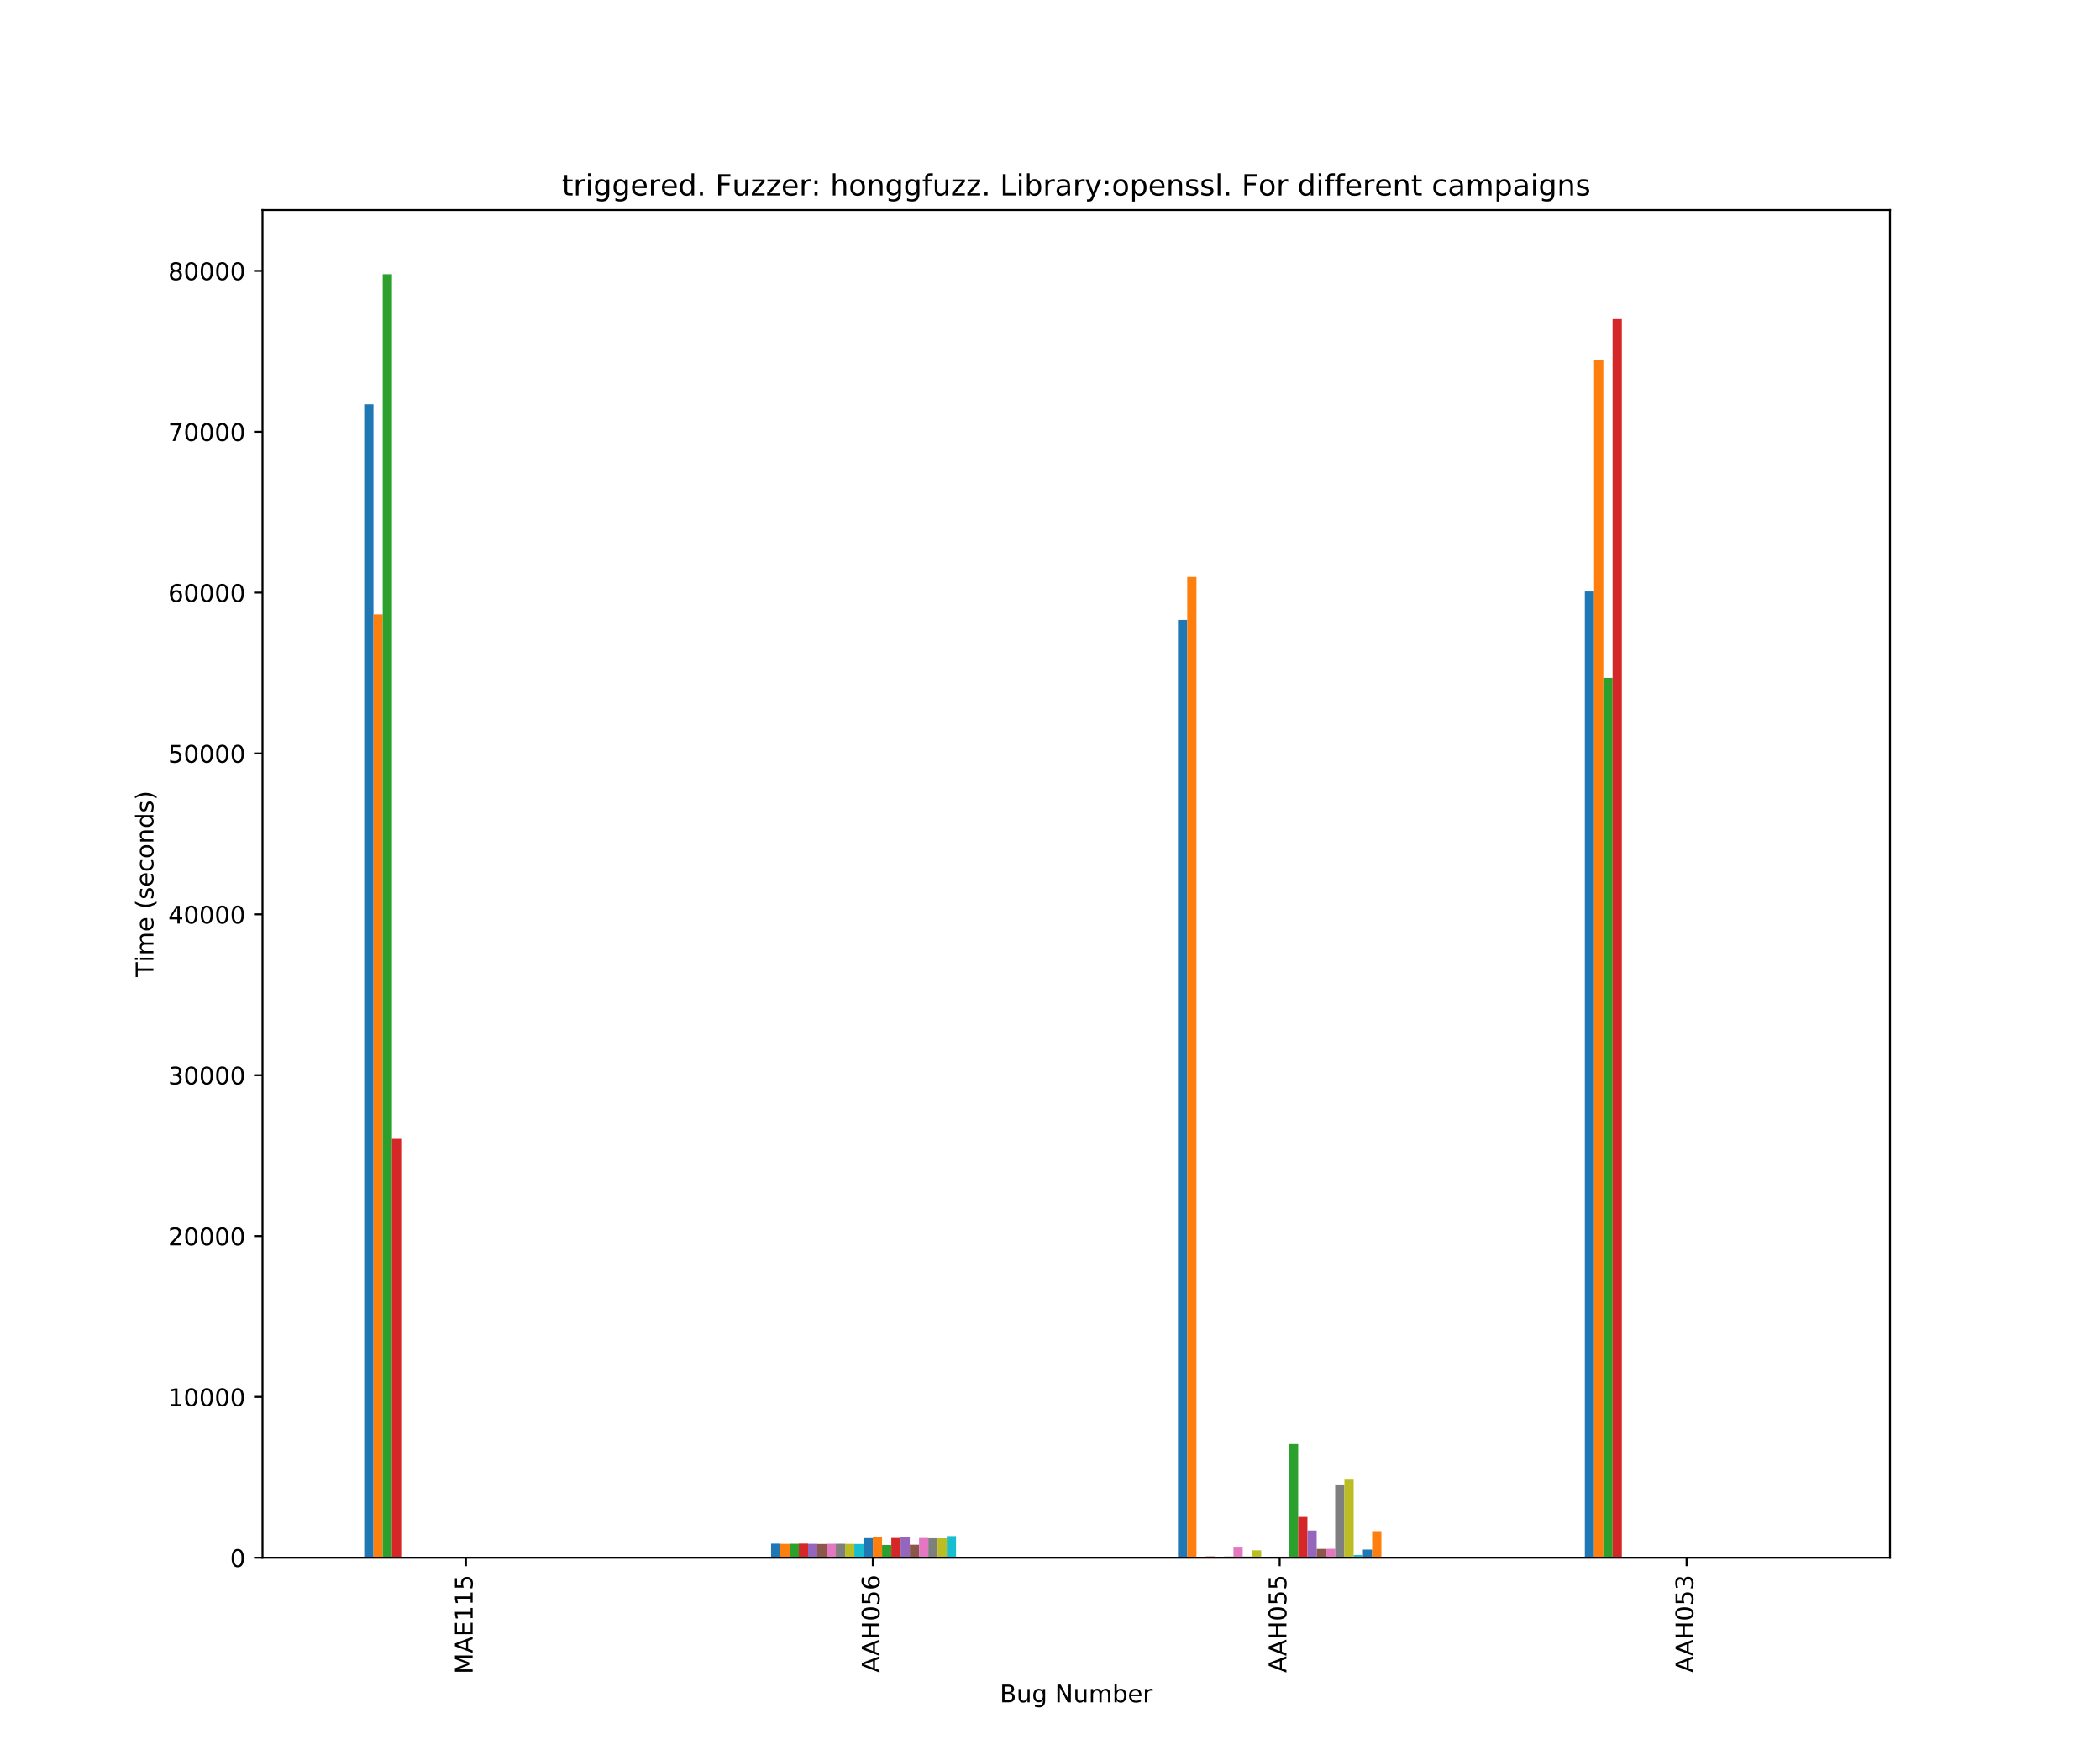 <?xml version="1.0" encoding="utf-8" standalone="no"?>
<!DOCTYPE svg PUBLIC "-//W3C//DTD SVG 1.1//EN"
  "http://www.w3.org/Graphics/SVG/1.1/DTD/svg11.dtd">
<!-- Created with matplotlib (https://matplotlib.org/) -->
<svg height="720pt" version="1.1" viewBox="0 0 864 720" width="864pt" xmlns="http://www.w3.org/2000/svg" xmlns:xlink="http://www.w3.org/1999/xlink">
 <defs>
  <style type="text/css">
*{stroke-linecap:butt;stroke-linejoin:round;}
  </style>
 </defs>
 <g id="figure_1">
  <g id="patch_1">
   <path d="M 0 720 
L 864 720 
L 864 0 
L 0 0 
z
" style="fill:#ffffff;"/>
  </g>
  <g id="axes_1">
   <g id="patch_2">
    <path d="M 108 640.8 
L 777.6 640.8 
L 777.6 86.4 
L 108 86.4 
z
" style="fill:#ffffff;"/>
   </g>
   <g id="patch_3">
    <path clip-path="url(#pb07a1ac2d7)" d="M 149.85 640.8 
L 153.655 640.8 
L 153.655 166.298 
L 149.85 166.298 
z
" style="fill:#1f77b4;"/>
   </g>
   <g id="patch_4">
    <path clip-path="url(#pb07a1ac2d7)" d="M 317.25 640.8 
L 321.055 640.8 
L 321.055 635.01 
L 317.25 635.01 
z
" style="fill:#1f77b4;"/>
   </g>
   <g id="patch_5">
    <path clip-path="url(#pb07a1ac2d7)" d="M 484.65 640.8 
L 488.455 640.8 
L 488.455 255.031 
L 484.65 255.031 
z
" style="fill:#1f77b4;"/>
   </g>
   <g id="patch_6">
    <path clip-path="url(#pb07a1ac2d7)" d="M 652.05 640.8 
L 655.855 640.8 
L 655.855 243.319 
L 652.05 243.319 
z
" style="fill:#1f77b4;"/>
   </g>
   <g id="patch_7">
    <path clip-path="url(#pb07a1ac2d7)" d="M 153.655 640.8 
L 157.459 640.8 
L 157.459 252.749 
L 153.655 252.749 
z
" style="fill:#ff7f0e;"/>
   </g>
   <g id="patch_8">
    <path clip-path="url(#pb07a1ac2d7)" d="M 321.055 640.8 
L 324.859 640.8 
L 324.859 635.109 
L 321.055 635.109 
z
" style="fill:#ff7f0e;"/>
   </g>
   <g id="patch_9">
    <path clip-path="url(#pb07a1ac2d7)" d="M 488.455 640.8 
L 492.259 640.8 
L 492.259 237.331 
L 488.455 237.331 
z
" style="fill:#ff7f0e;"/>
   </g>
   <g id="patch_10">
    <path clip-path="url(#pb07a1ac2d7)" d="M 655.855 640.8 
L 659.659 640.8 
L 659.659 148.101 
L 655.855 148.101 
z
" style="fill:#ff7f0e;"/>
   </g>
   <g id="patch_11">
    <path clip-path="url(#pb07a1ac2d7)" d="M 157.459 640.8 
L 161.264 640.8 
L 161.264 112.8 
L 157.459 112.8 
z
" style="fill:#2ca02c;"/>
   </g>
   <g id="patch_12">
    <path clip-path="url(#pb07a1ac2d7)" d="M 324.859 640.8 
L 328.664 640.8 
L 328.664 635.043 
L 324.859 635.043 
z
" style="fill:#2ca02c;"/>
   </g>
   <g id="patch_13">
    <path clip-path="url(#pb07a1ac2d7)" d="M 492.259 640.8 
L 496.064 640.8 
L 496.064 640.469 
L 492.259 640.469 
z
" style="fill:#2ca02c;"/>
   </g>
   <g id="patch_14">
    <path clip-path="url(#pb07a1ac2d7)" d="M 659.659 640.8 
L 663.464 640.8 
L 663.464 278.886 
L 659.659 278.886 
z
" style="fill:#2ca02c;"/>
   </g>
   <g id="patch_15">
    <path clip-path="url(#pb07a1ac2d7)" d="M 161.264 640.8 
L 165.068 640.8 
L 165.068 468.461 
L 161.264 468.461 
z
" style="fill:#d62728;"/>
   </g>
   <g id="patch_16">
    <path clip-path="url(#pb07a1ac2d7)" d="M 328.664 640.8 
L 332.468 640.8 
L 332.468 634.977 
L 328.664 634.977 
z
" style="fill:#d62728;"/>
   </g>
   <g id="patch_17">
    <path clip-path="url(#pb07a1ac2d7)" d="M 496.064 640.8 
L 499.868 640.8 
L 499.868 640.271 
L 496.064 640.271 
z
" style="fill:#d62728;"/>
   </g>
   <g id="patch_18">
    <path clip-path="url(#pb07a1ac2d7)" d="M 663.464 640.8 
L 667.268 640.8 
L 667.268 131.261 
L 663.464 131.261 
z
" style="fill:#d62728;"/>
   </g>
   <g id="patch_19">
    <path clip-path="url(#pb07a1ac2d7)" d="M 165.068 640.8 
L 168.873 640.8 
L 168.873 640.8 
L 165.068 640.8 
z
" style="fill:#9467bd;"/>
   </g>
   <g id="patch_20">
    <path clip-path="url(#pb07a1ac2d7)" d="M 332.468 640.8 
L 336.273 640.8 
L 336.273 635.076 
L 332.468 635.076 
z
" style="fill:#9467bd;"/>
   </g>
   <g id="patch_21">
    <path clip-path="url(#pb07a1ac2d7)" d="M 499.868 640.8 
L 503.673 640.8 
L 503.673 640.568 
L 499.868 640.568 
z
" style="fill:#9467bd;"/>
   </g>
   <g id="patch_22">
    <path clip-path="url(#pb07a1ac2d7)" d="M 667.268 640.8 
L 671.073 640.8 
L 671.073 640.8 
L 667.268 640.8 
z
" style="fill:#9467bd;"/>
   </g>
   <g id="patch_23">
    <path clip-path="url(#pb07a1ac2d7)" d="M 168.873 640.8 
L 172.677 640.8 
L 172.677 640.8 
L 168.873 640.8 
z
" style="fill:#8c564b;"/>
   </g>
   <g id="patch_24">
    <path clip-path="url(#pb07a1ac2d7)" d="M 336.273 640.8 
L 340.077 640.8 
L 340.077 635.143 
L 336.273 635.143 
z
" style="fill:#8c564b;"/>
   </g>
   <g id="patch_25">
    <path clip-path="url(#pb07a1ac2d7)" d="M 503.673 640.8 
L 507.477 640.8 
L 507.477 640.337 
L 503.673 640.337 
z
" style="fill:#8c564b;"/>
   </g>
   <g id="patch_26">
    <path clip-path="url(#pb07a1ac2d7)" d="M 671.073 640.8 
L 674.877 640.8 
L 674.877 640.8 
L 671.073 640.8 
z
" style="fill:#8c564b;"/>
   </g>
   <g id="patch_27">
    <path clip-path="url(#pb07a1ac2d7)" d="M 172.677 640.8 
L 176.482 640.8 
L 176.482 640.8 
L 172.677 640.8 
z
" style="fill:#e377c2;"/>
   </g>
   <g id="patch_28">
    <path clip-path="url(#pb07a1ac2d7)" d="M 340.077 640.8 
L 343.882 640.8 
L 343.882 635.043 
L 340.077 635.043 
z
" style="fill:#e377c2;"/>
   </g>
   <g id="patch_29">
    <path clip-path="url(#pb07a1ac2d7)" d="M 507.477 640.8 
L 511.282 640.8 
L 511.282 636.267 
L 507.477 636.267 
z
" style="fill:#e377c2;"/>
   </g>
   <g id="patch_30">
    <path clip-path="url(#pb07a1ac2d7)" d="M 674.877 640.8 
L 678.682 640.8 
L 678.682 640.8 
L 674.877 640.8 
z
" style="fill:#e377c2;"/>
   </g>
   <g id="patch_31">
    <path clip-path="url(#pb07a1ac2d7)" d="M 176.482 640.8 
L 180.286 640.8 
L 180.286 640.8 
L 176.482 640.8 
z
" style="fill:#7f7f7f;"/>
   </g>
   <g id="patch_32">
    <path clip-path="url(#pb07a1ac2d7)" d="M 343.882 640.8 
L 347.686 640.8 
L 347.686 635.043 
L 343.882 635.043 
z
" style="fill:#7f7f7f;"/>
   </g>
   <g id="patch_33">
    <path clip-path="url(#pb07a1ac2d7)" d="M 511.282 640.8 
L 515.086 640.8 
L 515.086 640.337 
L 511.282 640.337 
z
" style="fill:#7f7f7f;"/>
   </g>
   <g id="patch_34">
    <path clip-path="url(#pb07a1ac2d7)" d="M 678.682 640.8 
L 682.486 640.8 
L 682.486 640.8 
L 678.682 640.8 
z
" style="fill:#7f7f7f;"/>
   </g>
   <g id="patch_35">
    <path clip-path="url(#pb07a1ac2d7)" d="M 180.286 640.8 
L 184.091 640.8 
L 184.091 640.8 
L 180.286 640.8 
z
" style="fill:#bcbd22;"/>
   </g>
   <g id="patch_36">
    <path clip-path="url(#pb07a1ac2d7)" d="M 347.686 640.8 
L 351.491 640.8 
L 351.491 635.109 
L 347.686 635.109 
z
" style="fill:#bcbd22;"/>
   </g>
   <g id="patch_37">
    <path clip-path="url(#pb07a1ac2d7)" d="M 515.086 640.8 
L 518.891 640.8 
L 518.891 637.756 
L 515.086 637.756 
z
" style="fill:#bcbd22;"/>
   </g>
   <g id="patch_38">
    <path clip-path="url(#pb07a1ac2d7)" d="M 682.486 640.8 
L 686.291 640.8 
L 686.291 640.8 
L 682.486 640.8 
z
" style="fill:#bcbd22;"/>
   </g>
   <g id="patch_39">
    <path clip-path="url(#pb07a1ac2d7)" d="M 184.091 640.8 
L 187.895 640.8 
L 187.895 640.8 
L 184.091 640.8 
z
" style="fill:#17becf;"/>
   </g>
   <g id="patch_40">
    <path clip-path="url(#pb07a1ac2d7)" d="M 351.491 640.8 
L 355.295 640.8 
L 355.295 635.143 
L 351.491 635.143 
z
" style="fill:#17becf;"/>
   </g>
   <g id="patch_41">
    <path clip-path="url(#pb07a1ac2d7)" d="M 518.891 640.8 
L 522.695 640.8 
L 522.695 640.502 
L 518.891 640.502 
z
" style="fill:#17becf;"/>
   </g>
   <g id="patch_42">
    <path clip-path="url(#pb07a1ac2d7)" d="M 686.291 640.8 
L 690.095 640.8 
L 690.095 640.8 
L 686.291 640.8 
z
" style="fill:#17becf;"/>
   </g>
   <g id="patch_43">
    <path clip-path="url(#pb07a1ac2d7)" d="M 187.895 640.8 
L 191.7 640.8 
L 191.7 640.8 
L 187.895 640.8 
z
" style="fill:#1f77b4;"/>
   </g>
   <g id="patch_44">
    <path clip-path="url(#pb07a1ac2d7)" d="M 355.295 640.8 
L 359.1 640.8 
L 359.1 632.727 
L 355.295 632.727 
z
" style="fill:#1f77b4;"/>
   </g>
   <g id="patch_45">
    <path clip-path="url(#pb07a1ac2d7)" d="M 522.695 640.8 
L 526.5 640.8 
L 526.5 640.37 
L 522.695 640.37 
z
" style="fill:#1f77b4;"/>
   </g>
   <g id="patch_46">
    <path clip-path="url(#pb07a1ac2d7)" d="M 690.095 640.8 
L 693.9 640.8 
L 693.9 640.8 
L 690.095 640.8 
z
" style="fill:#1f77b4;"/>
   </g>
   <g id="patch_47">
    <path clip-path="url(#pb07a1ac2d7)" d="M 191.7 640.8 
L 195.505 640.8 
L 195.505 640.8 
L 191.7 640.8 
z
" style="fill:#ff7f0e;"/>
   </g>
   <g id="patch_48">
    <path clip-path="url(#pb07a1ac2d7)" d="M 359.1 640.8 
L 362.905 640.8 
L 362.905 632.43 
L 359.1 632.43 
z
" style="fill:#ff7f0e;"/>
   </g>
   <g id="patch_49">
    <path clip-path="url(#pb07a1ac2d7)" d="M 526.5 640.8 
L 530.305 640.8 
L 530.305 640.37 
L 526.5 640.37 
z
" style="fill:#ff7f0e;"/>
   </g>
   <g id="patch_50">
    <path clip-path="url(#pb07a1ac2d7)" d="M 693.9 640.8 
L 697.705 640.8 
L 697.705 640.8 
L 693.9 640.8 
z
" style="fill:#ff7f0e;"/>
   </g>
   <g id="patch_51">
    <path clip-path="url(#pb07a1ac2d7)" d="M 195.505 640.8 
L 199.309 640.8 
L 199.309 640.8 
L 195.505 640.8 
z
" style="fill:#2ca02c;"/>
   </g>
   <g id="patch_52">
    <path clip-path="url(#pb07a1ac2d7)" d="M 362.905 640.8 
L 366.709 640.8 
L 366.709 635.54 
L 362.905 635.54 
z
" style="fill:#2ca02c;"/>
   </g>
   <g id="patch_53">
    <path clip-path="url(#pb07a1ac2d7)" d="M 530.305 640.8 
L 534.109 640.8 
L 534.109 594.018 
L 530.305 594.018 
z
" style="fill:#2ca02c;"/>
   </g>
   <g id="patch_54">
    <path clip-path="url(#pb07a1ac2d7)" d="M 697.705 640.8 
L 701.509 640.8 
L 701.509 640.8 
L 697.705 640.8 
z
" style="fill:#2ca02c;"/>
   </g>
   <g id="patch_55">
    <path clip-path="url(#pb07a1ac2d7)" d="M 199.309 640.8 
L 203.114 640.8 
L 203.114 640.8 
L 199.309 640.8 
z
" style="fill:#d62728;"/>
   </g>
   <g id="patch_56">
    <path clip-path="url(#pb07a1ac2d7)" d="M 366.709 640.8 
L 370.514 640.8 
L 370.514 632.661 
L 366.709 632.661 
z
" style="fill:#d62728;"/>
   </g>
   <g id="patch_57">
    <path clip-path="url(#pb07a1ac2d7)" d="M 534.109 640.8 
L 537.914 640.8 
L 537.914 624.026 
L 534.109 624.026 
z
" style="fill:#d62728;"/>
   </g>
   <g id="patch_58">
    <path clip-path="url(#pb07a1ac2d7)" d="M 701.509 640.8 
L 705.314 640.8 
L 705.314 640.8 
L 701.509 640.8 
z
" style="fill:#d62728;"/>
   </g>
   <g id="patch_59">
    <path clip-path="url(#pb07a1ac2d7)" d="M 203.114 640.8 
L 206.918 640.8 
L 206.918 640.8 
L 203.114 640.8 
z
" style="fill:#9467bd;"/>
   </g>
   <g id="patch_60">
    <path clip-path="url(#pb07a1ac2d7)" d="M 370.514 640.8 
L 374.318 640.8 
L 374.318 632.165 
L 370.514 632.165 
z
" style="fill:#9467bd;"/>
   </g>
   <g id="patch_61">
    <path clip-path="url(#pb07a1ac2d7)" d="M 537.914 640.8 
L 541.718 640.8 
L 541.718 629.584 
L 537.914 629.584 
z
" style="fill:#9467bd;"/>
   </g>
   <g id="patch_62">
    <path clip-path="url(#pb07a1ac2d7)" d="M 705.314 640.8 
L 709.118 640.8 
L 709.118 640.8 
L 705.314 640.8 
z
" style="fill:#9467bd;"/>
   </g>
   <g id="patch_63">
    <path clip-path="url(#pb07a1ac2d7)" d="M 206.918 640.8 
L 210.723 640.8 
L 210.723 640.8 
L 206.918 640.8 
z
" style="fill:#8c564b;"/>
   </g>
   <g id="patch_64">
    <path clip-path="url(#pb07a1ac2d7)" d="M 374.318 640.8 
L 378.123 640.8 
L 378.123 635.44 
L 374.318 635.44 
z
" style="fill:#8c564b;"/>
   </g>
   <g id="patch_65">
    <path clip-path="url(#pb07a1ac2d7)" d="M 541.718 640.8 
L 545.523 640.8 
L 545.523 637.161 
L 541.718 637.161 
z
" style="fill:#8c564b;"/>
   </g>
   <g id="patch_66">
    <path clip-path="url(#pb07a1ac2d7)" d="M 709.118 640.8 
L 712.923 640.8 
L 712.923 640.8 
L 709.118 640.8 
z
" style="fill:#8c564b;"/>
   </g>
   <g id="patch_67">
    <path clip-path="url(#pb07a1ac2d7)" d="M 210.723 640.8 
L 214.527 640.8 
L 214.527 640.8 
L 210.723 640.8 
z
" style="fill:#e377c2;"/>
   </g>
   <g id="patch_68">
    <path clip-path="url(#pb07a1ac2d7)" d="M 378.123 640.8 
L 381.927 640.8 
L 381.927 632.661 
L 378.123 632.661 
z
" style="fill:#e377c2;"/>
   </g>
   <g id="patch_69">
    <path clip-path="url(#pb07a1ac2d7)" d="M 545.523 640.8 
L 549.327 640.8 
L 549.327 637.128 
L 545.523 637.128 
z
" style="fill:#e377c2;"/>
   </g>
   <g id="patch_70">
    <path clip-path="url(#pb07a1ac2d7)" d="M 712.923 640.8 
L 716.727 640.8 
L 716.727 640.8 
L 712.923 640.8 
z
" style="fill:#e377c2;"/>
   </g>
   <g id="patch_71">
    <path clip-path="url(#pb07a1ac2d7)" d="M 214.527 640.8 
L 218.332 640.8 
L 218.332 640.8 
L 214.527 640.8 
z
" style="fill:#7f7f7f;"/>
   </g>
   <g id="patch_72">
    <path clip-path="url(#pb07a1ac2d7)" d="M 381.927 640.8 
L 385.732 640.8 
L 385.732 632.76 
L 381.927 632.76 
z
" style="fill:#7f7f7f;"/>
   </g>
   <g id="patch_73">
    <path clip-path="url(#pb07a1ac2d7)" d="M 549.327 640.8 
L 553.132 640.8 
L 553.132 610.66 
L 549.327 610.66 
z
" style="fill:#7f7f7f;"/>
   </g>
   <g id="patch_74">
    <path clip-path="url(#pb07a1ac2d7)" d="M 716.727 640.8 
L 720.532 640.8 
L 720.532 640.8 
L 716.727 640.8 
z
" style="fill:#7f7f7f;"/>
   </g>
   <g id="patch_75">
    <path clip-path="url(#pb07a1ac2d7)" d="M 218.332 640.8 
L 222.136 640.8 
L 222.136 640.8 
L 218.332 640.8 
z
" style="fill:#bcbd22;"/>
   </g>
   <g id="patch_76">
    <path clip-path="url(#pb07a1ac2d7)" d="M 385.732 640.8 
L 389.536 640.8 
L 389.536 632.793 
L 385.732 632.793 
z
" style="fill:#bcbd22;"/>
   </g>
   <g id="patch_77">
    <path clip-path="url(#pb07a1ac2d7)" d="M 553.132 640.8 
L 556.936 640.8 
L 556.936 608.675 
L 553.132 608.675 
z
" style="fill:#bcbd22;"/>
   </g>
   <g id="patch_78">
    <path clip-path="url(#pb07a1ac2d7)" d="M 720.532 640.8 
L 724.336 640.8 
L 724.336 640.8 
L 720.532 640.8 
z
" style="fill:#bcbd22;"/>
   </g>
   <g id="patch_79">
    <path clip-path="url(#pb07a1ac2d7)" d="M 222.136 640.8 
L 225.941 640.8 
L 225.941 640.8 
L 222.136 640.8 
z
" style="fill:#17becf;"/>
   </g>
   <g id="patch_80">
    <path clip-path="url(#pb07a1ac2d7)" d="M 389.536 640.8 
L 393.341 640.8 
L 393.341 631.9 
L 389.536 631.9 
z
" style="fill:#17becf;"/>
   </g>
   <g id="patch_81">
    <path clip-path="url(#pb07a1ac2d7)" d="M 556.936 640.8 
L 560.741 640.8 
L 560.741 639.708 
L 556.936 639.708 
z
" style="fill:#17becf;"/>
   </g>
   <g id="patch_82">
    <path clip-path="url(#pb07a1ac2d7)" d="M 724.336 640.8 
L 728.141 640.8 
L 728.141 640.8 
L 724.336 640.8 
z
" style="fill:#17becf;"/>
   </g>
   <g id="patch_83">
    <path clip-path="url(#pb07a1ac2d7)" d="M 225.941 640.8 
L 229.745 640.8 
L 229.745 640.8 
L 225.941 640.8 
z
" style="fill:#1f77b4;"/>
   </g>
   <g id="patch_84">
    <path clip-path="url(#pb07a1ac2d7)" d="M 393.341 640.8 
L 397.145 640.8 
L 397.145 640.8 
L 393.341 640.8 
z
" style="fill:#1f77b4;"/>
   </g>
   <g id="patch_85">
    <path clip-path="url(#pb07a1ac2d7)" d="M 560.741 640.8 
L 564.545 640.8 
L 564.545 637.458 
L 560.741 637.458 
z
" style="fill:#1f77b4;"/>
   </g>
   <g id="patch_86">
    <path clip-path="url(#pb07a1ac2d7)" d="M 728.141 640.8 
L 731.945 640.8 
L 731.945 640.8 
L 728.141 640.8 
z
" style="fill:#1f77b4;"/>
   </g>
   <g id="patch_87">
    <path clip-path="url(#pb07a1ac2d7)" d="M 229.745 640.8 
L 233.55 640.8 
L 233.55 640.8 
L 229.745 640.8 
z
" style="fill:#ff7f0e;"/>
   </g>
   <g id="patch_88">
    <path clip-path="url(#pb07a1ac2d7)" d="M 397.145 640.8 
L 400.95 640.8 
L 400.95 640.8 
L 397.145 640.8 
z
" style="fill:#ff7f0e;"/>
   </g>
   <g id="patch_89">
    <path clip-path="url(#pb07a1ac2d7)" d="M 564.545 640.8 
L 568.35 640.8 
L 568.35 629.849 
L 564.545 629.849 
z
" style="fill:#ff7f0e;"/>
   </g>
   <g id="patch_90">
    <path clip-path="url(#pb07a1ac2d7)" d="M 731.945 640.8 
L 735.75 640.8 
L 735.75 640.8 
L 731.945 640.8 
z
" style="fill:#ff7f0e;"/>
   </g>
   <g id="matplotlib.axis_1">
    <g id="xtick_1">
     <g id="line2d_1">
      <defs>
       <path d="M 0 0 
L 0 3.5 
" id="me34ef6a730" style="stroke:#000000;stroke-width:0.8;"/>
      </defs>
      <g>
       <use style="stroke:#000000;stroke-width:0.8;" x="191.7" xlink:href="#me34ef6a730" y="640.8"/>
      </g>
     </g>
     <g id="text_1">
      <!-- MAE115 -->
      <defs>
       <path d="M 9.812 72.906 
L 24.516 72.906 
L 43.109 23.297 
L 61.812 72.906 
L 76.516 72.906 
L 76.516 0 
L 66.891 0 
L 66.891 64.016 
L 48.094 14.016 
L 38.188 14.016 
L 19.391 64.016 
L 19.391 0 
L 9.812 0 
z
" id="DejaVuSans-77"/>
       <path d="M 34.188 63.188 
L 20.797 26.906 
L 47.609 26.906 
z
M 28.609 72.906 
L 39.797 72.906 
L 67.578 0 
L 57.328 0 
L 50.688 18.703 
L 17.828 18.703 
L 11.188 0 
L 0.781 0 
z
" id="DejaVuSans-65"/>
       <path d="M 9.812 72.906 
L 55.906 72.906 
L 55.906 64.594 
L 19.672 64.594 
L 19.672 43.016 
L 54.391 43.016 
L 54.391 34.719 
L 19.672 34.719 
L 19.672 8.297 
L 56.781 8.297 
L 56.781 0 
L 9.812 0 
z
" id="DejaVuSans-69"/>
       <path d="M 12.406 8.297 
L 28.516 8.297 
L 28.516 63.922 
L 10.984 60.406 
L 10.984 69.391 
L 28.422 72.906 
L 38.281 72.906 
L 38.281 8.297 
L 54.391 8.297 
L 54.391 0 
L 12.406 0 
z
" id="DejaVuSans-49"/>
       <path d="M 10.797 72.906 
L 49.516 72.906 
L 49.516 64.594 
L 19.828 64.594 
L 19.828 46.734 
Q 21.969 47.469 24.109 47.828 
Q 26.266 48.188 28.422 48.188 
Q 40.625 48.188 47.75 41.5 
Q 54.891 34.812 54.891 23.391 
Q 54.891 11.625 47.562 5.094 
Q 40.234 -1.422 26.906 -1.422 
Q 22.312 -1.422 17.547 -0.641 
Q 12.797 0.141 7.719 1.703 
L 7.719 11.625 
Q 12.109 9.234 16.797 8.062 
Q 21.484 6.891 26.703 6.891 
Q 35.156 6.891 40.078 11.328 
Q 45.016 15.766 45.016 23.391 
Q 45.016 31 40.078 35.438 
Q 35.156 39.891 26.703 39.891 
Q 22.75 39.891 18.812 39.016 
Q 14.891 38.141 10.797 36.281 
z
" id="DejaVuSans-53"/>
      </defs>
      <g transform="translate(194.459 688.675)rotate(-90)scale(0.1 -0.1)">
       <use xlink:href="#DejaVuSans-77"/>
       <use x="86.279" xlink:href="#DejaVuSans-65"/>
       <use x="154.688" xlink:href="#DejaVuSans-69"/>
       <use x="217.871" xlink:href="#DejaVuSans-49"/>
       <use x="281.494" xlink:href="#DejaVuSans-49"/>
       <use x="345.117" xlink:href="#DejaVuSans-53"/>
      </g>
     </g>
    </g>
    <g id="xtick_2">
     <g id="line2d_2">
      <g>
       <use style="stroke:#000000;stroke-width:0.8;" x="359.1" xlink:href="#me34ef6a730" y="640.8"/>
      </g>
     </g>
     <g id="text_2">
      <!-- AAH056 -->
      <defs>
       <path d="M 9.812 72.906 
L 19.672 72.906 
L 19.672 43.016 
L 55.516 43.016 
L 55.516 72.906 
L 65.375 72.906 
L 65.375 0 
L 55.516 0 
L 55.516 34.719 
L 19.672 34.719 
L 19.672 0 
L 9.812 0 
z
" id="DejaVuSans-72"/>
       <path d="M 31.781 66.406 
Q 24.172 66.406 20.328 58.906 
Q 16.5 51.422 16.5 36.375 
Q 16.5 21.391 20.328 13.891 
Q 24.172 6.391 31.781 6.391 
Q 39.453 6.391 43.281 13.891 
Q 47.125 21.391 47.125 36.375 
Q 47.125 51.422 43.281 58.906 
Q 39.453 66.406 31.781 66.406 
z
M 31.781 74.219 
Q 44.047 74.219 50.516 64.516 
Q 56.984 54.828 56.984 36.375 
Q 56.984 17.969 50.516 8.266 
Q 44.047 -1.422 31.781 -1.422 
Q 19.531 -1.422 13.062 8.266 
Q 6.594 17.969 6.594 36.375 
Q 6.594 54.828 13.062 64.516 
Q 19.531 74.219 31.781 74.219 
z
" id="DejaVuSans-48"/>
       <path d="M 33.016 40.375 
Q 26.375 40.375 22.484 35.828 
Q 18.609 31.297 18.609 23.391 
Q 18.609 15.531 22.484 10.953 
Q 26.375 6.391 33.016 6.391 
Q 39.656 6.391 43.531 10.953 
Q 47.406 15.531 47.406 23.391 
Q 47.406 31.297 43.531 35.828 
Q 39.656 40.375 33.016 40.375 
z
M 52.594 71.297 
L 52.594 62.312 
Q 48.875 64.062 45.094 64.984 
Q 41.312 65.922 37.594 65.922 
Q 27.828 65.922 22.672 59.328 
Q 17.531 52.734 16.797 39.406 
Q 19.672 43.656 24.016 45.922 
Q 28.375 48.188 33.594 48.188 
Q 44.578 48.188 50.953 41.516 
Q 57.328 34.859 57.328 23.391 
Q 57.328 12.156 50.688 5.359 
Q 44.047 -1.422 33.016 -1.422 
Q 20.359 -1.422 13.672 8.266 
Q 6.984 17.969 6.984 36.375 
Q 6.984 53.656 15.188 63.938 
Q 23.391 74.219 37.203 74.219 
Q 40.922 74.219 44.703 73.484 
Q 48.484 72.75 52.594 71.297 
z
" id="DejaVuSans-54"/>
      </defs>
      <g transform="translate(361.859 688.092)rotate(-90)scale(0.1 -0.1)">
       <use xlink:href="#DejaVuSans-65"/>
       <use x="68.439" xlink:href="#DejaVuSans-65"/>
       <use x="136.848" xlink:href="#DejaVuSans-72"/>
       <use x="212.043" xlink:href="#DejaVuSans-48"/>
       <use x="275.666" xlink:href="#DejaVuSans-53"/>
       <use x="339.289" xlink:href="#DejaVuSans-54"/>
      </g>
     </g>
    </g>
    <g id="xtick_3">
     <g id="line2d_3">
      <g>
       <use style="stroke:#000000;stroke-width:0.8;" x="526.5" xlink:href="#me34ef6a730" y="640.8"/>
      </g>
     </g>
     <g id="text_3">
      <!-- AAH055 -->
      <g transform="translate(529.259 688.092)rotate(-90)scale(0.1 -0.1)">
       <use xlink:href="#DejaVuSans-65"/>
       <use x="68.439" xlink:href="#DejaVuSans-65"/>
       <use x="136.848" xlink:href="#DejaVuSans-72"/>
       <use x="212.043" xlink:href="#DejaVuSans-48"/>
       <use x="275.666" xlink:href="#DejaVuSans-53"/>
       <use x="339.289" xlink:href="#DejaVuSans-53"/>
      </g>
     </g>
    </g>
    <g id="xtick_4">
     <g id="line2d_4">
      <g>
       <use style="stroke:#000000;stroke-width:0.8;" x="693.9" xlink:href="#me34ef6a730" y="640.8"/>
      </g>
     </g>
     <g id="text_4">
      <!-- AAH053 -->
      <defs>
       <path d="M 40.578 39.312 
Q 47.656 37.797 51.625 33 
Q 55.609 28.219 55.609 21.188 
Q 55.609 10.406 48.188 4.484 
Q 40.766 -1.422 27.094 -1.422 
Q 22.516 -1.422 17.656 -0.516 
Q 12.797 0.391 7.625 2.203 
L 7.625 11.719 
Q 11.719 9.328 16.594 8.109 
Q 21.484 6.891 26.812 6.891 
Q 36.078 6.891 40.938 10.547 
Q 45.797 14.203 45.797 21.188 
Q 45.797 27.641 41.281 31.266 
Q 36.766 34.906 28.719 34.906 
L 20.219 34.906 
L 20.219 43.016 
L 29.109 43.016 
Q 36.375 43.016 40.234 45.922 
Q 44.094 48.828 44.094 54.297 
Q 44.094 59.906 40.109 62.906 
Q 36.141 65.922 28.719 65.922 
Q 24.656 65.922 20.016 65.031 
Q 15.375 64.156 9.812 62.312 
L 9.812 71.094 
Q 15.438 72.656 20.344 73.438 
Q 25.25 74.219 29.594 74.219 
Q 40.828 74.219 47.359 69.109 
Q 53.906 64.016 53.906 55.328 
Q 53.906 49.266 50.438 45.094 
Q 46.969 40.922 40.578 39.312 
z
" id="DejaVuSans-51"/>
      </defs>
      <g transform="translate(696.659 688.092)rotate(-90)scale(0.1 -0.1)">
       <use xlink:href="#DejaVuSans-65"/>
       <use x="68.439" xlink:href="#DejaVuSans-65"/>
       <use x="136.848" xlink:href="#DejaVuSans-72"/>
       <use x="212.043" xlink:href="#DejaVuSans-48"/>
       <use x="275.666" xlink:href="#DejaVuSans-53"/>
       <use x="339.289" xlink:href="#DejaVuSans-51"/>
      </g>
     </g>
    </g>
    <g id="text_5">
     <!-- Bug Number -->
     <defs>
      <path d="M 19.672 34.812 
L 19.672 8.109 
L 35.5 8.109 
Q 43.453 8.109 47.281 11.406 
Q 51.125 14.703 51.125 21.484 
Q 51.125 28.328 47.281 31.562 
Q 43.453 34.812 35.5 34.812 
z
M 19.672 64.797 
L 19.672 42.828 
L 34.281 42.828 
Q 41.5 42.828 45.031 45.531 
Q 48.578 48.25 48.578 53.812 
Q 48.578 59.328 45.031 62.062 
Q 41.5 64.797 34.281 64.797 
z
M 9.812 72.906 
L 35.016 72.906 
Q 46.297 72.906 52.391 68.219 
Q 58.5 63.531 58.5 54.891 
Q 58.5 48.188 55.375 44.234 
Q 52.25 40.281 46.188 39.312 
Q 53.469 37.75 57.5 32.781 
Q 61.531 27.828 61.531 20.406 
Q 61.531 10.641 54.891 5.312 
Q 48.25 0 35.984 0 
L 9.812 0 
z
" id="DejaVuSans-66"/>
      <path d="M 8.5 21.578 
L 8.5 54.688 
L 17.484 54.688 
L 17.484 21.922 
Q 17.484 14.156 20.5 10.266 
Q 23.531 6.391 29.594 6.391 
Q 36.859 6.391 41.078 11.031 
Q 45.312 15.672 45.312 23.688 
L 45.312 54.688 
L 54.297 54.688 
L 54.297 0 
L 45.312 0 
L 45.312 8.406 
Q 42.047 3.422 37.719 1 
Q 33.406 -1.422 27.688 -1.422 
Q 18.266 -1.422 13.375 4.438 
Q 8.5 10.297 8.5 21.578 
z
M 31.109 56 
z
" id="DejaVuSans-117"/>
      <path d="M 45.406 27.984 
Q 45.406 37.75 41.375 43.109 
Q 37.359 48.484 30.078 48.484 
Q 22.859 48.484 18.828 43.109 
Q 14.797 37.75 14.797 27.984 
Q 14.797 18.266 18.828 12.891 
Q 22.859 7.516 30.078 7.516 
Q 37.359 7.516 41.375 12.891 
Q 45.406 18.266 45.406 27.984 
z
M 54.391 6.781 
Q 54.391 -7.172 48.188 -13.984 
Q 42 -20.797 29.203 -20.797 
Q 24.469 -20.797 20.266 -20.094 
Q 16.062 -19.391 12.109 -17.922 
L 12.109 -9.188 
Q 16.062 -11.328 19.922 -12.344 
Q 23.781 -13.375 27.781 -13.375 
Q 36.625 -13.375 41.016 -8.766 
Q 45.406 -4.156 45.406 5.172 
L 45.406 9.625 
Q 42.625 4.781 38.281 2.391 
Q 33.938 0 27.875 0 
Q 17.828 0 11.672 7.656 
Q 5.516 15.328 5.516 27.984 
Q 5.516 40.672 11.672 48.328 
Q 17.828 56 27.875 56 
Q 33.938 56 38.281 53.609 
Q 42.625 51.219 45.406 46.391 
L 45.406 54.688 
L 54.391 54.688 
z
" id="DejaVuSans-103"/>
      <path id="DejaVuSans-32"/>
      <path d="M 9.812 72.906 
L 23.094 72.906 
L 55.422 11.922 
L 55.422 72.906 
L 64.984 72.906 
L 64.984 0 
L 51.703 0 
L 19.391 60.984 
L 19.391 0 
L 9.812 0 
z
" id="DejaVuSans-78"/>
      <path d="M 52 44.188 
Q 55.375 50.25 60.062 53.125 
Q 64.75 56 71.094 56 
Q 79.641 56 84.281 50.016 
Q 88.922 44.047 88.922 33.016 
L 88.922 0 
L 79.891 0 
L 79.891 32.719 
Q 79.891 40.578 77.094 44.375 
Q 74.312 48.188 68.609 48.188 
Q 61.625 48.188 57.562 43.547 
Q 53.516 38.922 53.516 30.906 
L 53.516 0 
L 44.484 0 
L 44.484 32.719 
Q 44.484 40.625 41.703 44.406 
Q 38.922 48.188 33.109 48.188 
Q 26.219 48.188 22.156 43.531 
Q 18.109 38.875 18.109 30.906 
L 18.109 0 
L 9.078 0 
L 9.078 54.688 
L 18.109 54.688 
L 18.109 46.188 
Q 21.188 51.219 25.484 53.609 
Q 29.781 56 35.688 56 
Q 41.656 56 45.828 52.969 
Q 50 49.953 52 44.188 
z
" id="DejaVuSans-109"/>
      <path d="M 48.688 27.297 
Q 48.688 37.203 44.609 42.844 
Q 40.531 48.484 33.406 48.484 
Q 26.266 48.484 22.188 42.844 
Q 18.109 37.203 18.109 27.297 
Q 18.109 17.391 22.188 11.75 
Q 26.266 6.109 33.406 6.109 
Q 40.531 6.109 44.609 11.75 
Q 48.688 17.391 48.688 27.297 
z
M 18.109 46.391 
Q 20.953 51.266 25.266 53.625 
Q 29.594 56 35.594 56 
Q 45.562 56 51.781 48.094 
Q 58.016 40.188 58.016 27.297 
Q 58.016 14.406 51.781 6.484 
Q 45.562 -1.422 35.594 -1.422 
Q 29.594 -1.422 25.266 0.953 
Q 20.953 3.328 18.109 8.203 
L 18.109 0 
L 9.078 0 
L 9.078 75.984 
L 18.109 75.984 
z
" id="DejaVuSans-98"/>
      <path d="M 56.203 29.594 
L 56.203 25.203 
L 14.891 25.203 
Q 15.484 15.922 20.484 11.062 
Q 25.484 6.203 34.422 6.203 
Q 39.594 6.203 44.453 7.469 
Q 49.312 8.734 54.109 11.281 
L 54.109 2.781 
Q 49.266 0.734 44.188 -0.344 
Q 39.109 -1.422 33.891 -1.422 
Q 20.797 -1.422 13.156 6.188 
Q 5.516 13.812 5.516 26.812 
Q 5.516 40.234 12.766 48.109 
Q 20.016 56 32.328 56 
Q 43.359 56 49.781 48.891 
Q 56.203 41.797 56.203 29.594 
z
M 47.219 32.234 
Q 47.125 39.594 43.094 43.984 
Q 39.062 48.391 32.422 48.391 
Q 24.906 48.391 20.391 44.141 
Q 15.875 39.891 15.188 32.172 
z
" id="DejaVuSans-101"/>
      <path d="M 41.109 46.297 
Q 39.594 47.172 37.812 47.578 
Q 36.031 48 33.891 48 
Q 26.266 48 22.188 43.047 
Q 18.109 38.094 18.109 28.812 
L 18.109 0 
L 9.078 0 
L 9.078 54.688 
L 18.109 54.688 
L 18.109 46.188 
Q 20.953 51.172 25.484 53.578 
Q 30.031 56 36.531 56 
Q 37.453 56 38.578 55.875 
Q 39.703 55.766 41.062 55.516 
z
" id="DejaVuSans-114"/>
     </defs>
     <g transform="translate(411.352 700.273)scale(0.1 -0.1)">
      <use xlink:href="#DejaVuSans-66"/>
      <use x="68.604" xlink:href="#DejaVuSans-117"/>
      <use x="131.982" xlink:href="#DejaVuSans-103"/>
      <use x="195.459" xlink:href="#DejaVuSans-32"/>
      <use x="227.246" xlink:href="#DejaVuSans-78"/>
      <use x="302.051" xlink:href="#DejaVuSans-117"/>
      <use x="365.43" xlink:href="#DejaVuSans-109"/>
      <use x="462.842" xlink:href="#DejaVuSans-98"/>
      <use x="526.318" xlink:href="#DejaVuSans-101"/>
      <use x="587.842" xlink:href="#DejaVuSans-114"/>
     </g>
    </g>
   </g>
   <g id="matplotlib.axis_2">
    <g id="ytick_1">
     <g id="line2d_5">
      <defs>
       <path d="M 0 0 
L -3.5 0 
" id="mf5415d1c83" style="stroke:#000000;stroke-width:0.8;"/>
      </defs>
      <g>
       <use style="stroke:#000000;stroke-width:0.8;" x="108" xlink:href="#mf5415d1c83" y="640.8"/>
      </g>
     </g>
     <g id="text_6">
      <!-- 0 -->
      <g transform="translate(94.638 644.599)scale(0.1 -0.1)">
       <use xlink:href="#DejaVuSans-48"/>
      </g>
     </g>
    </g>
    <g id="ytick_2">
     <g id="line2d_6">
      <g>
       <use style="stroke:#000000;stroke-width:0.8;" x="108" xlink:href="#mf5415d1c83" y="574.63"/>
      </g>
     </g>
     <g id="text_7">
      <!-- 10000 -->
      <g transform="translate(69.188 578.43)scale(0.1 -0.1)">
       <use xlink:href="#DejaVuSans-49"/>
       <use x="63.623" xlink:href="#DejaVuSans-48"/>
       <use x="127.246" xlink:href="#DejaVuSans-48"/>
       <use x="190.869" xlink:href="#DejaVuSans-48"/>
       <use x="254.492" xlink:href="#DejaVuSans-48"/>
      </g>
     </g>
    </g>
    <g id="ytick_3">
     <g id="line2d_7">
      <g>
       <use style="stroke:#000000;stroke-width:0.8;" x="108" xlink:href="#mf5415d1c83" y="508.461"/>
      </g>
     </g>
     <g id="text_8">
      <!-- 20000 -->
      <defs>
       <path d="M 19.188 8.297 
L 53.609 8.297 
L 53.609 0 
L 7.328 0 
L 7.328 8.297 
Q 12.938 14.109 22.625 23.891 
Q 32.328 33.688 34.812 36.531 
Q 39.547 41.844 41.422 45.531 
Q 43.312 49.219 43.312 52.781 
Q 43.312 58.594 39.234 62.25 
Q 35.156 65.922 28.609 65.922 
Q 23.969 65.922 18.812 64.312 
Q 13.672 62.703 7.812 59.422 
L 7.812 69.391 
Q 13.766 71.781 18.938 73 
Q 24.125 74.219 28.422 74.219 
Q 39.75 74.219 46.484 68.547 
Q 53.219 62.891 53.219 53.422 
Q 53.219 48.922 51.531 44.891 
Q 49.859 40.875 45.406 35.406 
Q 44.188 33.984 37.641 27.219 
Q 31.109 20.453 19.188 8.297 
z
" id="DejaVuSans-50"/>
      </defs>
      <g transform="translate(69.188 512.26)scale(0.1 -0.1)">
       <use xlink:href="#DejaVuSans-50"/>
       <use x="63.623" xlink:href="#DejaVuSans-48"/>
       <use x="127.246" xlink:href="#DejaVuSans-48"/>
       <use x="190.869" xlink:href="#DejaVuSans-48"/>
       <use x="254.492" xlink:href="#DejaVuSans-48"/>
      </g>
     </g>
    </g>
    <g id="ytick_4">
     <g id="line2d_8">
      <g>
       <use style="stroke:#000000;stroke-width:0.8;" x="108" xlink:href="#mf5415d1c83" y="442.291"/>
      </g>
     </g>
     <g id="text_9">
      <!-- 30000 -->
      <g transform="translate(69.188 446.091)scale(0.1 -0.1)">
       <use xlink:href="#DejaVuSans-51"/>
       <use x="63.623" xlink:href="#DejaVuSans-48"/>
       <use x="127.246" xlink:href="#DejaVuSans-48"/>
       <use x="190.869" xlink:href="#DejaVuSans-48"/>
       <use x="254.492" xlink:href="#DejaVuSans-48"/>
      </g>
     </g>
    </g>
    <g id="ytick_5">
     <g id="line2d_9">
      <g>
       <use style="stroke:#000000;stroke-width:0.8;" x="108" xlink:href="#mf5415d1c83" y="376.122"/>
      </g>
     </g>
     <g id="text_10">
      <!-- 40000 -->
      <defs>
       <path d="M 37.797 64.312 
L 12.891 25.391 
L 37.797 25.391 
z
M 35.203 72.906 
L 47.609 72.906 
L 47.609 25.391 
L 58.016 25.391 
L 58.016 17.188 
L 47.609 17.188 
L 47.609 0 
L 37.797 0 
L 37.797 17.188 
L 4.891 17.188 
L 4.891 26.703 
z
" id="DejaVuSans-52"/>
      </defs>
      <g transform="translate(69.188 379.921)scale(0.1 -0.1)">
       <use xlink:href="#DejaVuSans-52"/>
       <use x="63.623" xlink:href="#DejaVuSans-48"/>
       <use x="127.246" xlink:href="#DejaVuSans-48"/>
       <use x="190.869" xlink:href="#DejaVuSans-48"/>
       <use x="254.492" xlink:href="#DejaVuSans-48"/>
      </g>
     </g>
    </g>
    <g id="ytick_6">
     <g id="line2d_10">
      <g>
       <use style="stroke:#000000;stroke-width:0.8;" x="108" xlink:href="#mf5415d1c83" y="309.952"/>
      </g>
     </g>
     <g id="text_11">
      <!-- 50000 -->
      <g transform="translate(69.188 313.751)scale(0.1 -0.1)">
       <use xlink:href="#DejaVuSans-53"/>
       <use x="63.623" xlink:href="#DejaVuSans-48"/>
       <use x="127.246" xlink:href="#DejaVuSans-48"/>
       <use x="190.869" xlink:href="#DejaVuSans-48"/>
       <use x="254.492" xlink:href="#DejaVuSans-48"/>
      </g>
     </g>
    </g>
    <g id="ytick_7">
     <g id="line2d_11">
      <g>
       <use style="stroke:#000000;stroke-width:0.8;" x="108" xlink:href="#mf5415d1c83" y="243.783"/>
      </g>
     </g>
     <g id="text_12">
      <!-- 60000 -->
      <g transform="translate(69.188 247.582)scale(0.1 -0.1)">
       <use xlink:href="#DejaVuSans-54"/>
       <use x="63.623" xlink:href="#DejaVuSans-48"/>
       <use x="127.246" xlink:href="#DejaVuSans-48"/>
       <use x="190.869" xlink:href="#DejaVuSans-48"/>
       <use x="254.492" xlink:href="#DejaVuSans-48"/>
      </g>
     </g>
    </g>
    <g id="ytick_8">
     <g id="line2d_12">
      <g>
       <use style="stroke:#000000;stroke-width:0.8;" x="108" xlink:href="#mf5415d1c83" y="177.613"/>
      </g>
     </g>
     <g id="text_13">
      <!-- 70000 -->
      <defs>
       <path d="M 8.203 72.906 
L 55.078 72.906 
L 55.078 68.703 
L 28.609 0 
L 18.312 0 
L 43.219 64.594 
L 8.203 64.594 
z
" id="DejaVuSans-55"/>
      </defs>
      <g transform="translate(69.188 181.412)scale(0.1 -0.1)">
       <use xlink:href="#DejaVuSans-55"/>
       <use x="63.623" xlink:href="#DejaVuSans-48"/>
       <use x="127.246" xlink:href="#DejaVuSans-48"/>
       <use x="190.869" xlink:href="#DejaVuSans-48"/>
       <use x="254.492" xlink:href="#DejaVuSans-48"/>
      </g>
     </g>
    </g>
    <g id="ytick_9">
     <g id="line2d_13">
      <g>
       <use style="stroke:#000000;stroke-width:0.8;" x="108" xlink:href="#mf5415d1c83" y="111.444"/>
      </g>
     </g>
     <g id="text_14">
      <!-- 80000 -->
      <defs>
       <path d="M 31.781 34.625 
Q 24.75 34.625 20.719 30.859 
Q 16.703 27.094 16.703 20.516 
Q 16.703 13.922 20.719 10.156 
Q 24.75 6.391 31.781 6.391 
Q 38.812 6.391 42.859 10.172 
Q 46.922 13.969 46.922 20.516 
Q 46.922 27.094 42.891 30.859 
Q 38.875 34.625 31.781 34.625 
z
M 21.922 38.812 
Q 15.578 40.375 12.031 44.719 
Q 8.5 49.078 8.5 55.328 
Q 8.5 64.062 14.719 69.141 
Q 20.953 74.219 31.781 74.219 
Q 42.672 74.219 48.875 69.141 
Q 55.078 64.062 55.078 55.328 
Q 55.078 49.078 51.531 44.719 
Q 48 40.375 41.703 38.812 
Q 48.828 37.156 52.797 32.312 
Q 56.781 27.484 56.781 20.516 
Q 56.781 9.906 50.312 4.234 
Q 43.844 -1.422 31.781 -1.422 
Q 19.734 -1.422 13.25 4.234 
Q 6.781 9.906 6.781 20.516 
Q 6.781 27.484 10.781 32.312 
Q 14.797 37.156 21.922 38.812 
z
M 18.312 54.391 
Q 18.312 48.734 21.844 45.562 
Q 25.391 42.391 31.781 42.391 
Q 38.141 42.391 41.719 45.562 
Q 45.312 48.734 45.312 54.391 
Q 45.312 60.062 41.719 63.234 
Q 38.141 66.406 31.781 66.406 
Q 25.391 66.406 21.844 63.234 
Q 18.312 60.062 18.312 54.391 
z
" id="DejaVuSans-56"/>
      </defs>
      <g transform="translate(69.188 115.243)scale(0.1 -0.1)">
       <use xlink:href="#DejaVuSans-56"/>
       <use x="63.623" xlink:href="#DejaVuSans-48"/>
       <use x="127.246" xlink:href="#DejaVuSans-48"/>
       <use x="190.869" xlink:href="#DejaVuSans-48"/>
       <use x="254.492" xlink:href="#DejaVuSans-48"/>
      </g>
     </g>
    </g>
    <g id="text_15">
     <!-- Time (seconds) -->
     <defs>
      <path d="M -0.297 72.906 
L 61.375 72.906 
L 61.375 64.594 
L 35.5 64.594 
L 35.5 0 
L 25.594 0 
L 25.594 64.594 
L -0.297 64.594 
z
" id="DejaVuSans-84"/>
      <path d="M 9.422 54.688 
L 18.406 54.688 
L 18.406 0 
L 9.422 0 
z
M 9.422 75.984 
L 18.406 75.984 
L 18.406 64.594 
L 9.422 64.594 
z
" id="DejaVuSans-105"/>
      <path d="M 31 75.875 
Q 24.469 64.656 21.281 53.656 
Q 18.109 42.672 18.109 31.391 
Q 18.109 20.125 21.312 9.062 
Q 24.516 -2 31 -13.188 
L 23.188 -13.188 
Q 15.875 -1.703 12.234 9.375 
Q 8.594 20.453 8.594 31.391 
Q 8.594 42.281 12.203 53.312 
Q 15.828 64.359 23.188 75.875 
z
" id="DejaVuSans-40"/>
      <path d="M 44.281 53.078 
L 44.281 44.578 
Q 40.484 46.531 36.375 47.5 
Q 32.281 48.484 27.875 48.484 
Q 21.188 48.484 17.844 46.438 
Q 14.5 44.391 14.5 40.281 
Q 14.5 37.156 16.891 35.375 
Q 19.281 33.594 26.516 31.984 
L 29.594 31.297 
Q 39.156 29.25 43.188 25.516 
Q 47.219 21.781 47.219 15.094 
Q 47.219 7.469 41.188 3.016 
Q 35.156 -1.422 24.609 -1.422 
Q 20.219 -1.422 15.453 -0.562 
Q 10.688 0.297 5.422 2 
L 5.422 11.281 
Q 10.406 8.688 15.234 7.391 
Q 20.062 6.109 24.812 6.109 
Q 31.156 6.109 34.562 8.281 
Q 37.984 10.453 37.984 14.406 
Q 37.984 18.062 35.516 20.016 
Q 33.062 21.969 24.703 23.781 
L 21.578 24.516 
Q 13.234 26.266 9.516 29.906 
Q 5.812 33.547 5.812 39.891 
Q 5.812 47.609 11.281 51.797 
Q 16.75 56 26.812 56 
Q 31.781 56 36.172 55.266 
Q 40.578 54.547 44.281 53.078 
z
" id="DejaVuSans-115"/>
      <path d="M 48.781 52.594 
L 48.781 44.188 
Q 44.969 46.297 41.141 47.344 
Q 37.312 48.391 33.406 48.391 
Q 24.656 48.391 19.812 42.844 
Q 14.984 37.312 14.984 27.297 
Q 14.984 17.281 19.812 11.734 
Q 24.656 6.203 33.406 6.203 
Q 37.312 6.203 41.141 7.25 
Q 44.969 8.297 48.781 10.406 
L 48.781 2.094 
Q 45.016 0.344 40.984 -0.531 
Q 36.969 -1.422 32.422 -1.422 
Q 20.062 -1.422 12.781 6.344 
Q 5.516 14.109 5.516 27.297 
Q 5.516 40.672 12.859 48.328 
Q 20.219 56 33.016 56 
Q 37.156 56 41.109 55.141 
Q 45.062 54.297 48.781 52.594 
z
" id="DejaVuSans-99"/>
      <path d="M 30.609 48.391 
Q 23.391 48.391 19.188 42.75 
Q 14.984 37.109 14.984 27.297 
Q 14.984 17.484 19.156 11.844 
Q 23.344 6.203 30.609 6.203 
Q 37.797 6.203 41.984 11.859 
Q 46.188 17.531 46.188 27.297 
Q 46.188 37.016 41.984 42.703 
Q 37.797 48.391 30.609 48.391 
z
M 30.609 56 
Q 42.328 56 49.016 48.375 
Q 55.719 40.766 55.719 27.297 
Q 55.719 13.875 49.016 6.219 
Q 42.328 -1.422 30.609 -1.422 
Q 18.844 -1.422 12.172 6.219 
Q 5.516 13.875 5.516 27.297 
Q 5.516 40.766 12.172 48.375 
Q 18.844 56 30.609 56 
z
" id="DejaVuSans-111"/>
      <path d="M 54.891 33.016 
L 54.891 0 
L 45.906 0 
L 45.906 32.719 
Q 45.906 40.484 42.875 44.328 
Q 39.844 48.188 33.797 48.188 
Q 26.516 48.188 22.312 43.547 
Q 18.109 38.922 18.109 30.906 
L 18.109 0 
L 9.078 0 
L 9.078 54.688 
L 18.109 54.688 
L 18.109 46.188 
Q 21.344 51.125 25.703 53.562 
Q 30.078 56 35.797 56 
Q 45.219 56 50.047 50.172 
Q 54.891 44.344 54.891 33.016 
z
" id="DejaVuSans-110"/>
      <path d="M 45.406 46.391 
L 45.406 75.984 
L 54.391 75.984 
L 54.391 0 
L 45.406 0 
L 45.406 8.203 
Q 42.578 3.328 38.25 0.953 
Q 33.938 -1.422 27.875 -1.422 
Q 17.969 -1.422 11.734 6.484 
Q 5.516 14.406 5.516 27.297 
Q 5.516 40.188 11.734 48.094 
Q 17.969 56 27.875 56 
Q 33.938 56 38.25 53.625 
Q 42.578 51.266 45.406 46.391 
z
M 14.797 27.297 
Q 14.797 17.391 18.875 11.75 
Q 22.953 6.109 30.078 6.109 
Q 37.203 6.109 41.297 11.75 
Q 45.406 17.391 45.406 27.297 
Q 45.406 37.203 41.297 42.844 
Q 37.203 48.484 30.078 48.484 
Q 22.953 48.484 18.875 42.844 
Q 14.797 37.203 14.797 27.297 
z
" id="DejaVuSans-100"/>
      <path d="M 8.016 75.875 
L 15.828 75.875 
Q 23.141 64.359 26.781 53.312 
Q 30.422 42.281 30.422 31.391 
Q 30.422 20.453 26.781 9.375 
Q 23.141 -1.703 15.828 -13.188 
L 8.016 -13.188 
Q 14.5 -2 17.703 9.062 
Q 20.906 20.125 20.906 31.391 
Q 20.906 42.672 17.703 53.656 
Q 14.5 64.656 8.016 75.875 
z
" id="DejaVuSans-41"/>
     </defs>
     <g transform="translate(63.108 401.916)rotate(-90)scale(0.1 -0.1)">
      <use xlink:href="#DejaVuSans-84"/>
      <use x="61.037" xlink:href="#DejaVuSans-105"/>
      <use x="88.82" xlink:href="#DejaVuSans-109"/>
      <use x="186.232" xlink:href="#DejaVuSans-101"/>
      <use x="247.756" xlink:href="#DejaVuSans-32"/>
      <use x="279.543" xlink:href="#DejaVuSans-40"/>
      <use x="318.557" xlink:href="#DejaVuSans-115"/>
      <use x="370.656" xlink:href="#DejaVuSans-101"/>
      <use x="432.18" xlink:href="#DejaVuSans-99"/>
      <use x="487.16" xlink:href="#DejaVuSans-111"/>
      <use x="548.342" xlink:href="#DejaVuSans-110"/>
      <use x="611.721" xlink:href="#DejaVuSans-100"/>
      <use x="675.197" xlink:href="#DejaVuSans-115"/>
      <use x="727.297" xlink:href="#DejaVuSans-41"/>
     </g>
    </g>
   </g>
   <g id="patch_91">
    <path d="M 108 640.8 
L 108 86.4 
" style="fill:none;stroke:#000000;stroke-linecap:square;stroke-linejoin:miter;stroke-width:0.8;"/>
   </g>
   <g id="patch_92">
    <path d="M 777.6 640.8 
L 777.6 86.4 
" style="fill:none;stroke:#000000;stroke-linecap:square;stroke-linejoin:miter;stroke-width:0.8;"/>
   </g>
   <g id="patch_93">
    <path d="M 108 640.8 
L 777.6 640.8 
" style="fill:none;stroke:#000000;stroke-linecap:square;stroke-linejoin:miter;stroke-width:0.8;"/>
   </g>
   <g id="patch_94">
    <path d="M 108 86.4 
L 777.6 86.4 
" style="fill:none;stroke:#000000;stroke-linecap:square;stroke-linejoin:miter;stroke-width:0.8;"/>
   </g>
   <g id="text_16">
    <!-- triggered. Fuzzer: honggfuzz. Library:openssl. For different campaigns -->
    <defs>
     <path d="M 18.312 70.219 
L 18.312 54.688 
L 36.812 54.688 
L 36.812 47.703 
L 18.312 47.703 
L 18.312 18.016 
Q 18.312 11.328 20.141 9.422 
Q 21.969 7.516 27.594 7.516 
L 36.812 7.516 
L 36.812 0 
L 27.594 0 
Q 17.188 0 13.234 3.875 
Q 9.281 7.766 9.281 18.016 
L 9.281 47.703 
L 2.688 47.703 
L 2.688 54.688 
L 9.281 54.688 
L 9.281 70.219 
z
" id="DejaVuSans-116"/>
     <path d="M 10.688 12.406 
L 21 12.406 
L 21 0 
L 10.688 0 
z
" id="DejaVuSans-46"/>
     <path d="M 9.812 72.906 
L 51.703 72.906 
L 51.703 64.594 
L 19.672 64.594 
L 19.672 43.109 
L 48.578 43.109 
L 48.578 34.812 
L 19.672 34.812 
L 19.672 0 
L 9.812 0 
z
" id="DejaVuSans-70"/>
     <path d="M 5.516 54.688 
L 48.188 54.688 
L 48.188 46.484 
L 14.406 7.172 
L 48.188 7.172 
L 48.188 0 
L 4.297 0 
L 4.297 8.203 
L 38.094 47.516 
L 5.516 47.516 
z
" id="DejaVuSans-122"/>
     <path d="M 11.719 12.406 
L 22.016 12.406 
L 22.016 0 
L 11.719 0 
z
M 11.719 51.703 
L 22.016 51.703 
L 22.016 39.312 
L 11.719 39.312 
z
" id="DejaVuSans-58"/>
     <path d="M 54.891 33.016 
L 54.891 0 
L 45.906 0 
L 45.906 32.719 
Q 45.906 40.484 42.875 44.328 
Q 39.844 48.188 33.797 48.188 
Q 26.516 48.188 22.312 43.547 
Q 18.109 38.922 18.109 30.906 
L 18.109 0 
L 9.078 0 
L 9.078 75.984 
L 18.109 75.984 
L 18.109 46.188 
Q 21.344 51.125 25.703 53.562 
Q 30.078 56 35.797 56 
Q 45.219 56 50.047 50.172 
Q 54.891 44.344 54.891 33.016 
z
" id="DejaVuSans-104"/>
     <path d="M 37.109 75.984 
L 37.109 68.5 
L 28.516 68.5 
Q 23.688 68.5 21.797 66.547 
Q 19.922 64.594 19.922 59.516 
L 19.922 54.688 
L 34.719 54.688 
L 34.719 47.703 
L 19.922 47.703 
L 19.922 0 
L 10.891 0 
L 10.891 47.703 
L 2.297 47.703 
L 2.297 54.688 
L 10.891 54.688 
L 10.891 58.5 
Q 10.891 67.625 15.141 71.797 
Q 19.391 75.984 28.609 75.984 
z
" id="DejaVuSans-102"/>
     <path d="M 9.812 72.906 
L 19.672 72.906 
L 19.672 8.297 
L 55.172 8.297 
L 55.172 0 
L 9.812 0 
z
" id="DejaVuSans-76"/>
     <path d="M 34.281 27.484 
Q 23.391 27.484 19.188 25 
Q 14.984 22.516 14.984 16.5 
Q 14.984 11.719 18.141 8.906 
Q 21.297 6.109 26.703 6.109 
Q 34.188 6.109 38.703 11.406 
Q 43.219 16.703 43.219 25.484 
L 43.219 27.484 
z
M 52.203 31.203 
L 52.203 0 
L 43.219 0 
L 43.219 8.297 
Q 40.141 3.328 35.547 0.953 
Q 30.953 -1.422 24.312 -1.422 
Q 15.922 -1.422 10.953 3.297 
Q 6 8.016 6 15.922 
Q 6 25.141 12.172 29.828 
Q 18.359 34.516 30.609 34.516 
L 43.219 34.516 
L 43.219 35.406 
Q 43.219 41.609 39.141 45 
Q 35.062 48.391 27.688 48.391 
Q 23 48.391 18.547 47.266 
Q 14.109 46.141 10.016 43.891 
L 10.016 52.203 
Q 14.938 54.109 19.578 55.047 
Q 24.219 56 28.609 56 
Q 40.484 56 46.344 49.844 
Q 52.203 43.703 52.203 31.203 
z
" id="DejaVuSans-97"/>
     <path d="M 32.172 -5.078 
Q 28.375 -14.844 24.75 -17.812 
Q 21.141 -20.797 15.094 -20.797 
L 7.906 -20.797 
L 7.906 -13.281 
L 13.188 -13.281 
Q 16.891 -13.281 18.938 -11.516 
Q 21 -9.766 23.484 -3.219 
L 25.094 0.875 
L 2.984 54.688 
L 12.5 54.688 
L 29.594 11.922 
L 46.688 54.688 
L 56.203 54.688 
z
" id="DejaVuSans-121"/>
     <path d="M 18.109 8.203 
L 18.109 -20.797 
L 9.078 -20.797 
L 9.078 54.688 
L 18.109 54.688 
L 18.109 46.391 
Q 20.953 51.266 25.266 53.625 
Q 29.594 56 35.594 56 
Q 45.562 56 51.781 48.094 
Q 58.016 40.188 58.016 27.297 
Q 58.016 14.406 51.781 6.484 
Q 45.562 -1.422 35.594 -1.422 
Q 29.594 -1.422 25.266 0.953 
Q 20.953 3.328 18.109 8.203 
z
M 48.688 27.297 
Q 48.688 37.203 44.609 42.844 
Q 40.531 48.484 33.406 48.484 
Q 26.266 48.484 22.188 42.844 
Q 18.109 37.203 18.109 27.297 
Q 18.109 17.391 22.188 11.75 
Q 26.266 6.109 33.406 6.109 
Q 40.531 6.109 44.609 11.75 
Q 48.688 17.391 48.688 27.297 
z
" id="DejaVuSans-112"/>
     <path d="M 9.422 75.984 
L 18.406 75.984 
L 18.406 0 
L 9.422 0 
z
" id="DejaVuSans-108"/>
    </defs>
    <g transform="translate(231.157 80.4)scale(0.12 -0.12)">
     <use xlink:href="#DejaVuSans-116"/>
     <use x="39.209" xlink:href="#DejaVuSans-114"/>
     <use x="80.322" xlink:href="#DejaVuSans-105"/>
     <use x="108.105" xlink:href="#DejaVuSans-103"/>
     <use x="171.582" xlink:href="#DejaVuSans-103"/>
     <use x="235.059" xlink:href="#DejaVuSans-101"/>
     <use x="296.582" xlink:href="#DejaVuSans-114"/>
     <use x="337.664" xlink:href="#DejaVuSans-101"/>
     <use x="399.188" xlink:href="#DejaVuSans-100"/>
     <use x="462.664" xlink:href="#DejaVuSans-46"/>
     <use x="494.451" xlink:href="#DejaVuSans-32"/>
     <use x="526.238" xlink:href="#DejaVuSans-70"/>
     <use x="583.68" xlink:href="#DejaVuSans-117"/>
     <use x="647.059" xlink:href="#DejaVuSans-122"/>
     <use x="699.549" xlink:href="#DejaVuSans-122"/>
     <use x="752.039" xlink:href="#DejaVuSans-101"/>
     <use x="813.562" xlink:href="#DejaVuSans-114"/>
     <use x="854.66" xlink:href="#DejaVuSans-58"/>
     <use x="888.352" xlink:href="#DejaVuSans-32"/>
     <use x="920.139" xlink:href="#DejaVuSans-104"/>
     <use x="983.518" xlink:href="#DejaVuSans-111"/>
     <use x="1044.699" xlink:href="#DejaVuSans-110"/>
     <use x="1108.078" xlink:href="#DejaVuSans-103"/>
     <use x="1171.555" xlink:href="#DejaVuSans-103"/>
     <use x="1235.031" xlink:href="#DejaVuSans-102"/>
     <use x="1270.236" xlink:href="#DejaVuSans-117"/>
     <use x="1333.615" xlink:href="#DejaVuSans-122"/>
     <use x="1386.105" xlink:href="#DejaVuSans-122"/>
     <use x="1438.596" xlink:href="#DejaVuSans-46"/>
     <use x="1470.383" xlink:href="#DejaVuSans-32"/>
     <use x="1502.17" xlink:href="#DejaVuSans-76"/>
     <use x="1557.883" xlink:href="#DejaVuSans-105"/>
     <use x="1585.666" xlink:href="#DejaVuSans-98"/>
     <use x="1649.143" xlink:href="#DejaVuSans-114"/>
     <use x="1690.256" xlink:href="#DejaVuSans-97"/>
     <use x="1751.535" xlink:href="#DejaVuSans-114"/>
     <use x="1792.648" xlink:href="#DejaVuSans-121"/>
     <use x="1851.719" xlink:href="#DejaVuSans-58"/>
     <use x="1885.41" xlink:href="#DejaVuSans-111"/>
     <use x="1946.592" xlink:href="#DejaVuSans-112"/>
     <use x="2010.068" xlink:href="#DejaVuSans-101"/>
     <use x="2071.592" xlink:href="#DejaVuSans-110"/>
     <use x="2134.971" xlink:href="#DejaVuSans-115"/>
     <use x="2187.07" xlink:href="#DejaVuSans-115"/>
     <use x="2239.17" xlink:href="#DejaVuSans-108"/>
     <use x="2266.953" xlink:href="#DejaVuSans-46"/>
     <use x="2298.74" xlink:href="#DejaVuSans-32"/>
     <use x="2330.527" xlink:href="#DejaVuSans-70"/>
     <use x="2388" xlink:href="#DejaVuSans-111"/>
     <use x="2449.182" xlink:href="#DejaVuSans-114"/>
     <use x="2490.295" xlink:href="#DejaVuSans-32"/>
     <use x="2522.082" xlink:href="#DejaVuSans-100"/>
     <use x="2585.559" xlink:href="#DejaVuSans-105"/>
     <use x="2613.342" xlink:href="#DejaVuSans-102"/>
     <use x="2648.547" xlink:href="#DejaVuSans-102"/>
     <use x="2683.752" xlink:href="#DejaVuSans-101"/>
     <use x="2745.275" xlink:href="#DejaVuSans-114"/>
     <use x="2786.357" xlink:href="#DejaVuSans-101"/>
     <use x="2847.881" xlink:href="#DejaVuSans-110"/>
     <use x="2911.26" xlink:href="#DejaVuSans-116"/>
     <use x="2950.469" xlink:href="#DejaVuSans-32"/>
     <use x="2982.256" xlink:href="#DejaVuSans-99"/>
     <use x="3037.236" xlink:href="#DejaVuSans-97"/>
     <use x="3098.516" xlink:href="#DejaVuSans-109"/>
     <use x="3195.928" xlink:href="#DejaVuSans-112"/>
     <use x="3259.404" xlink:href="#DejaVuSans-97"/>
     <use x="3320.684" xlink:href="#DejaVuSans-105"/>
     <use x="3348.467" xlink:href="#DejaVuSans-103"/>
     <use x="3411.943" xlink:href="#DejaVuSans-110"/>
     <use x="3475.322" xlink:href="#DejaVuSans-115"/>
    </g>
   </g>
  </g>
 </g>
 <defs>
  <clipPath id="pb07a1ac2d7">
   <rect height="554.4" width="669.6" x="108" y="86.4"/>
  </clipPath>
 </defs>
</svg>

